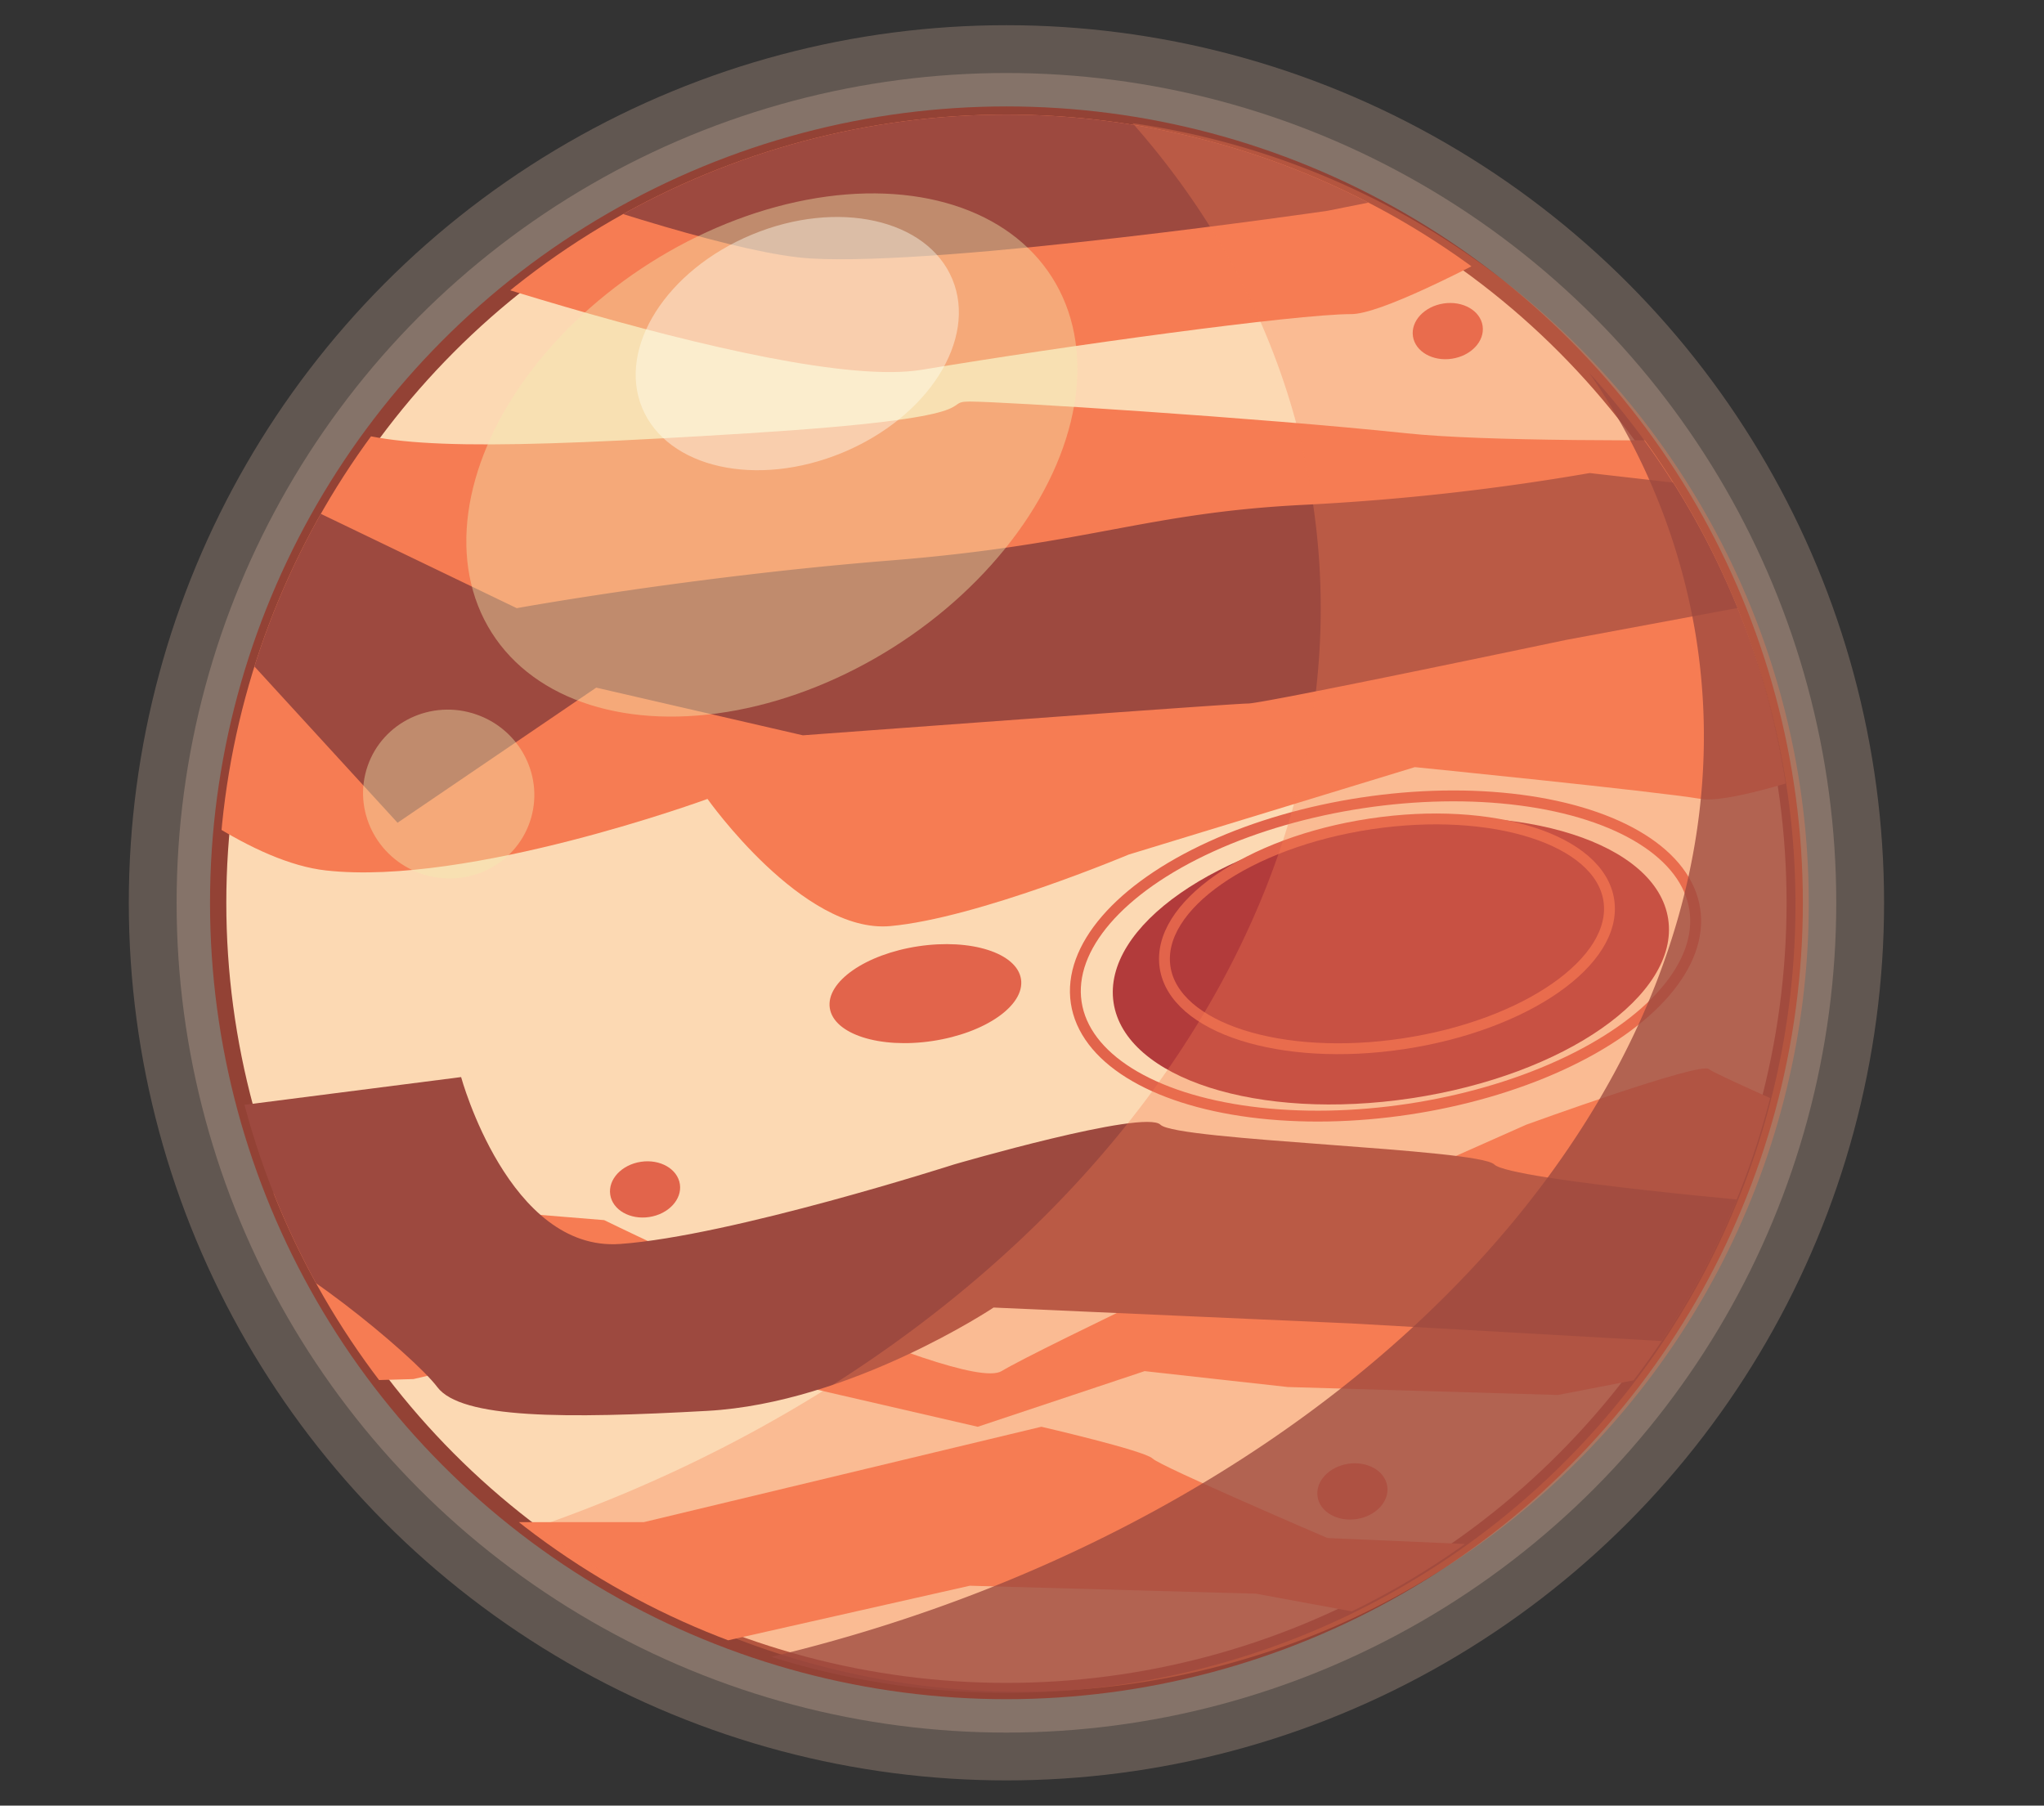 <svg id="Grupo_628" data-name="Grupo 628" xmlns="http://www.w3.org/2000/svg" xmlns:xlink="http://www.w3.org/1999/xlink" width="376.378" height="332.495" viewBox="0 0 376.378 332.495">
  <rect x="0" y="0" width="376.378" height="332.495" fill="#333333" stroke="none"/>
  <defs>
    <clipPath id="clip-path">
      <rect id="Rectángulo_32" data-name="Rectángulo 32" width="376.378" height="332.495" fill="none"/>
    </clipPath>
    <clipPath id="clip-path-2">
      <circle id="Elipse_156" data-name="Elipse 156" cx="145.151" cy="145.151" r="145.151" fill="none"/>
    </clipPath>
  </defs>
  <g id="Grupo_627" data-name="Grupo 627" transform="translate(0)" clip-path="url(#clip-path)">
    <g id="Grupo_626" data-name="Grupo 626" transform="translate(23.717 4.641)">
      <g id="Grupo_625" data-name="Grupo 625">
        <ellipse id="Elipse_145" data-name="Elipse 145" cx="152.801" cy="152.801" rx="152.801" ry="152.801" transform="translate(8.805 8.805)" fill="#ffd3b6" opacity="0.23"/>
        <circle id="Elipse_146" data-name="Elipse 146" cx="161.606" cy="161.606" r="161.606" fill="#ffd3b6" opacity="0.23"/>
        <g id="Grupo_624" data-name="Grupo 624" transform="translate(16.456 16.456)">
          <ellipse id="Elipse_147" data-name="Elipse 147" cx="17.105" cy="13.032" rx="17.105" ry="13.032" transform="translate(249.937 164.343)" fill="#e0bf94" opacity="0.3"/>
          <circle id="Elipse_148" data-name="Elipse 148" cx="145.151" cy="145.151" r="145.151" fill="#fcd9b3" stroke="#934235" stroke-miterlimit="10" stroke-width="3"/>
          <ellipse id="Elipse_149" data-name="Elipse 149" cx="51.631" cy="25.573" rx="51.631" ry="25.573" transform="matrix(0.989, -0.149, 0.149, 0.989, 161.067, 138.247)" fill="#b23b3b"/>
          <ellipse id="Elipse_150" data-name="Elipse 150" cx="41.312" cy="20.462" rx="41.312" ry="20.462" transform="matrix(0.989, -0.149, 0.149, 0.989, 171.312, 136.784)" fill="none" stroke="#e2644b" stroke-miterlimit="10" stroke-width="2"/>
          <ellipse id="Elipse_151" data-name="Elipse 151" cx="17.802" cy="8.817" rx="17.802" ry="8.817" transform="matrix(0.989, -0.149, 0.149, 0.989, 111.309, 155.809)" fill="#e2644b"/>
          <ellipse id="Elipse_152" data-name="Elipse 152" cx="6.484" cy="5.143" rx="6.484" ry="5.143" transform="matrix(0.989, -0.149, 0.149, 0.989, 71.427, 193.809)" fill="#e2644b"/>
          <ellipse id="Elipse_153" data-name="Elipse 153" cx="6.484" cy="5.143" rx="6.484" ry="5.143" transform="matrix(0.989, -0.149, 0.149, 0.989, 219.239, 35.753)" fill="#e2644b"/>
          <ellipse id="Elipse_154" data-name="Elipse 154" cx="6.484" cy="5.143" rx="6.484" ry="5.143" transform="matrix(0.989, -0.149, 0.149, 0.989, 201.678, 249.422)" fill="#e2644b"/>
          <ellipse id="Elipse_155" data-name="Elipse 155" cx="57.586" cy="28.522" rx="57.586" ry="28.522" transform="matrix(0.989, -0.149, 0.149, 0.989, 153.75, 135.32)" fill="none" stroke="#e2644b" stroke-miterlimit="10" stroke-width="2"/>
          <g id="Grupo_623" data-name="Grupo 623">
            <g id="Grupo_622" data-name="Grupo 622" clip-path="url(#clip-path-2)">
              <path id="Trazado_83" data-name="Trazado 83" d="M1404.9,643.762s84.883,30.733,111.226,26.343,68.783-10.245,79.028-10.245,61.466-30.733,61.466-30.733l-33.661-29.27L1485.39,594Z" transform="translate(-1386.506 -623.115)" fill="#f67c53"/>
              <path id="Trazado_84" data-name="Trazado 84" d="M1379.647,858.721l71.711,5.853s65.857,32.2,73.174,27.806,57.076-27.806,57.076-27.806l39.514-17.562s32.2-11.708,33.661-10.244,62.929,27.806,62.929,27.806v17.562l-45.368,5.849-45.368,8.786-49.759-1.463-26.343-2.927-30.733,10.245-38.05-8.782-27.807-8.781-38.051,8.781-51.222,1.464Z" transform="translate(-1380.28 -660.991)" fill="#f67c53"/>
              <path id="Trazado_85" data-name="Trazado 85" d="M1399.7,932.393h64.394l73.174-17.561s19.025,4.39,20.489,5.854,32.2,14.635,32.2,14.635l100.981,4.39-17.562,11.708-51.055,2.55-45.535-8.4-52.685-1.463-45.368,10.244H1439.1Z" transform="translate(-1385.694 -673.197)" fill="#f67c53"/>
              <path id="Trazado_86" data-name="Trazado 86" d="M1328.593,726.733s39.515,45.368,65.858,48.3,70.247-13.172,70.247-13.172,17.562,24.879,33.661,23.416,43.9-13.171,43.9-13.171l52.685-16.1s43.9,4.391,52.685,5.854,49.759-14.635,49.759-16.1,11.708-30.734,14.635-33.661,4.391-17.562,4.391-17.562-95.127,2.928-122.933,0-74.638-5.853-80.492-5.853,5.854,2.927-40.978,5.853-65.857,2.928-76.1-1.463-33.66-17.562-36.587-17.562S1328.593,726.733,1328.593,726.733Z" transform="translate(-1374.594 -635.838)" fill="#f67c53"/>
              <path id="Trazado_87" data-name="Trazado 87" d="M1312.986,851.7c1.463,0,103.907-13.172,103.907-13.172s8.781,32.2,29.27,30.733,61.466-14.635,61.466-14.635,35.124-10.244,38.051-7.317,58.54,4.391,61.466,7.317,54.149,7.318,54.149,7.318l39.514-5.854L1689.1,878.04l-30.734,10.245-77.564-4.391-65.858-2.927s-26.342,17.562-52.685,19.025-45.368,1.463-49.759-4.39-29.27-26.343-36.587-26.343S1312.986,851.7,1312.986,851.7Z" transform="translate(-1372.158 -661.285)" fill="#9d493f"/>
              <path id="Trazado_88" data-name="Trazado 88" d="M1387.556,612.45s80.492,32.2,105.371,33.661,95.127-8.781,95.127-8.781l87.809-17.562s-74.638-36.587-133.177-46.831S1387.556,612.45,1387.556,612.45Z" transform="translate(-1383.799 -619.609)" fill="#9d493f"/>
              <path id="Trazado_89" data-name="Trazado 89" d="M1353.523,691.119l79.029,38.05s32.2-5.854,68.784-8.781,46.831-8.782,76.1-10.245a437.062,437.062,0,0,0,52.686-5.854l51.222,5.854,7.317,13.172-62.93,11.708s-55.613,11.707-58.539,11.707-81.955,5.854-81.955,5.854l-38.051-8.781L1410.6,768.683l-33.881-37-29.049-34.712Z" transform="translate(-1377.572 -638.275)" fill="#9d493f"/>
            </g>
          </g>
        </g>
      </g>
      <path id="Trazado_90" data-name="Trazado 90" d="M1562.373,630.386c16.829,19.094,28.324,41.687,32.706,66.876,13.83,79.5-47.63,158.611-142.222,191.566a145.153,145.153,0,1,0,109.516-258.443Z" transform="translate(-1377.537 -612.338)" fill="#f67c53" opacity="0.33"/>
      <ellipse id="Elipse_157" data-name="Elipse 157" cx="61.089" cy="41.882" rx="61.089" ry="41.882" transform="translate(44.394 76.462) rotate(-32.358)" fill="#f2ebb1" opacity="0.41"/>
      <ellipse id="Elipse_158" data-name="Elipse 158" cx="15.513" cy="15.797" rx="15.513" ry="15.797" transform="translate(38.923 151.115) rotate(-71.029)" fill="#f2ebb1" opacity="0.41"/>
      <ellipse id="Elipse_159" data-name="Elipse 159" cx="30.919" cy="21.74" rx="30.919" ry="21.74" transform="translate(86.203 50.401) rotate(-22.535)" fill="#fffff3" opacity="0.43"/>
      <path id="Trazado_91" data-name="Trazado 91" d="M1654.416,684.882a118.549,118.549,0,0,1,19.392,47.031c14.164,81.42-60.822,163.3-169.995,189.395a145.169,145.169,0,0,0,150.6-236.426Z" transform="translate(-1385.491 -620.846)" fill="#9d493f" opacity="0.77"/>
    </g>
  </g>
</svg>
